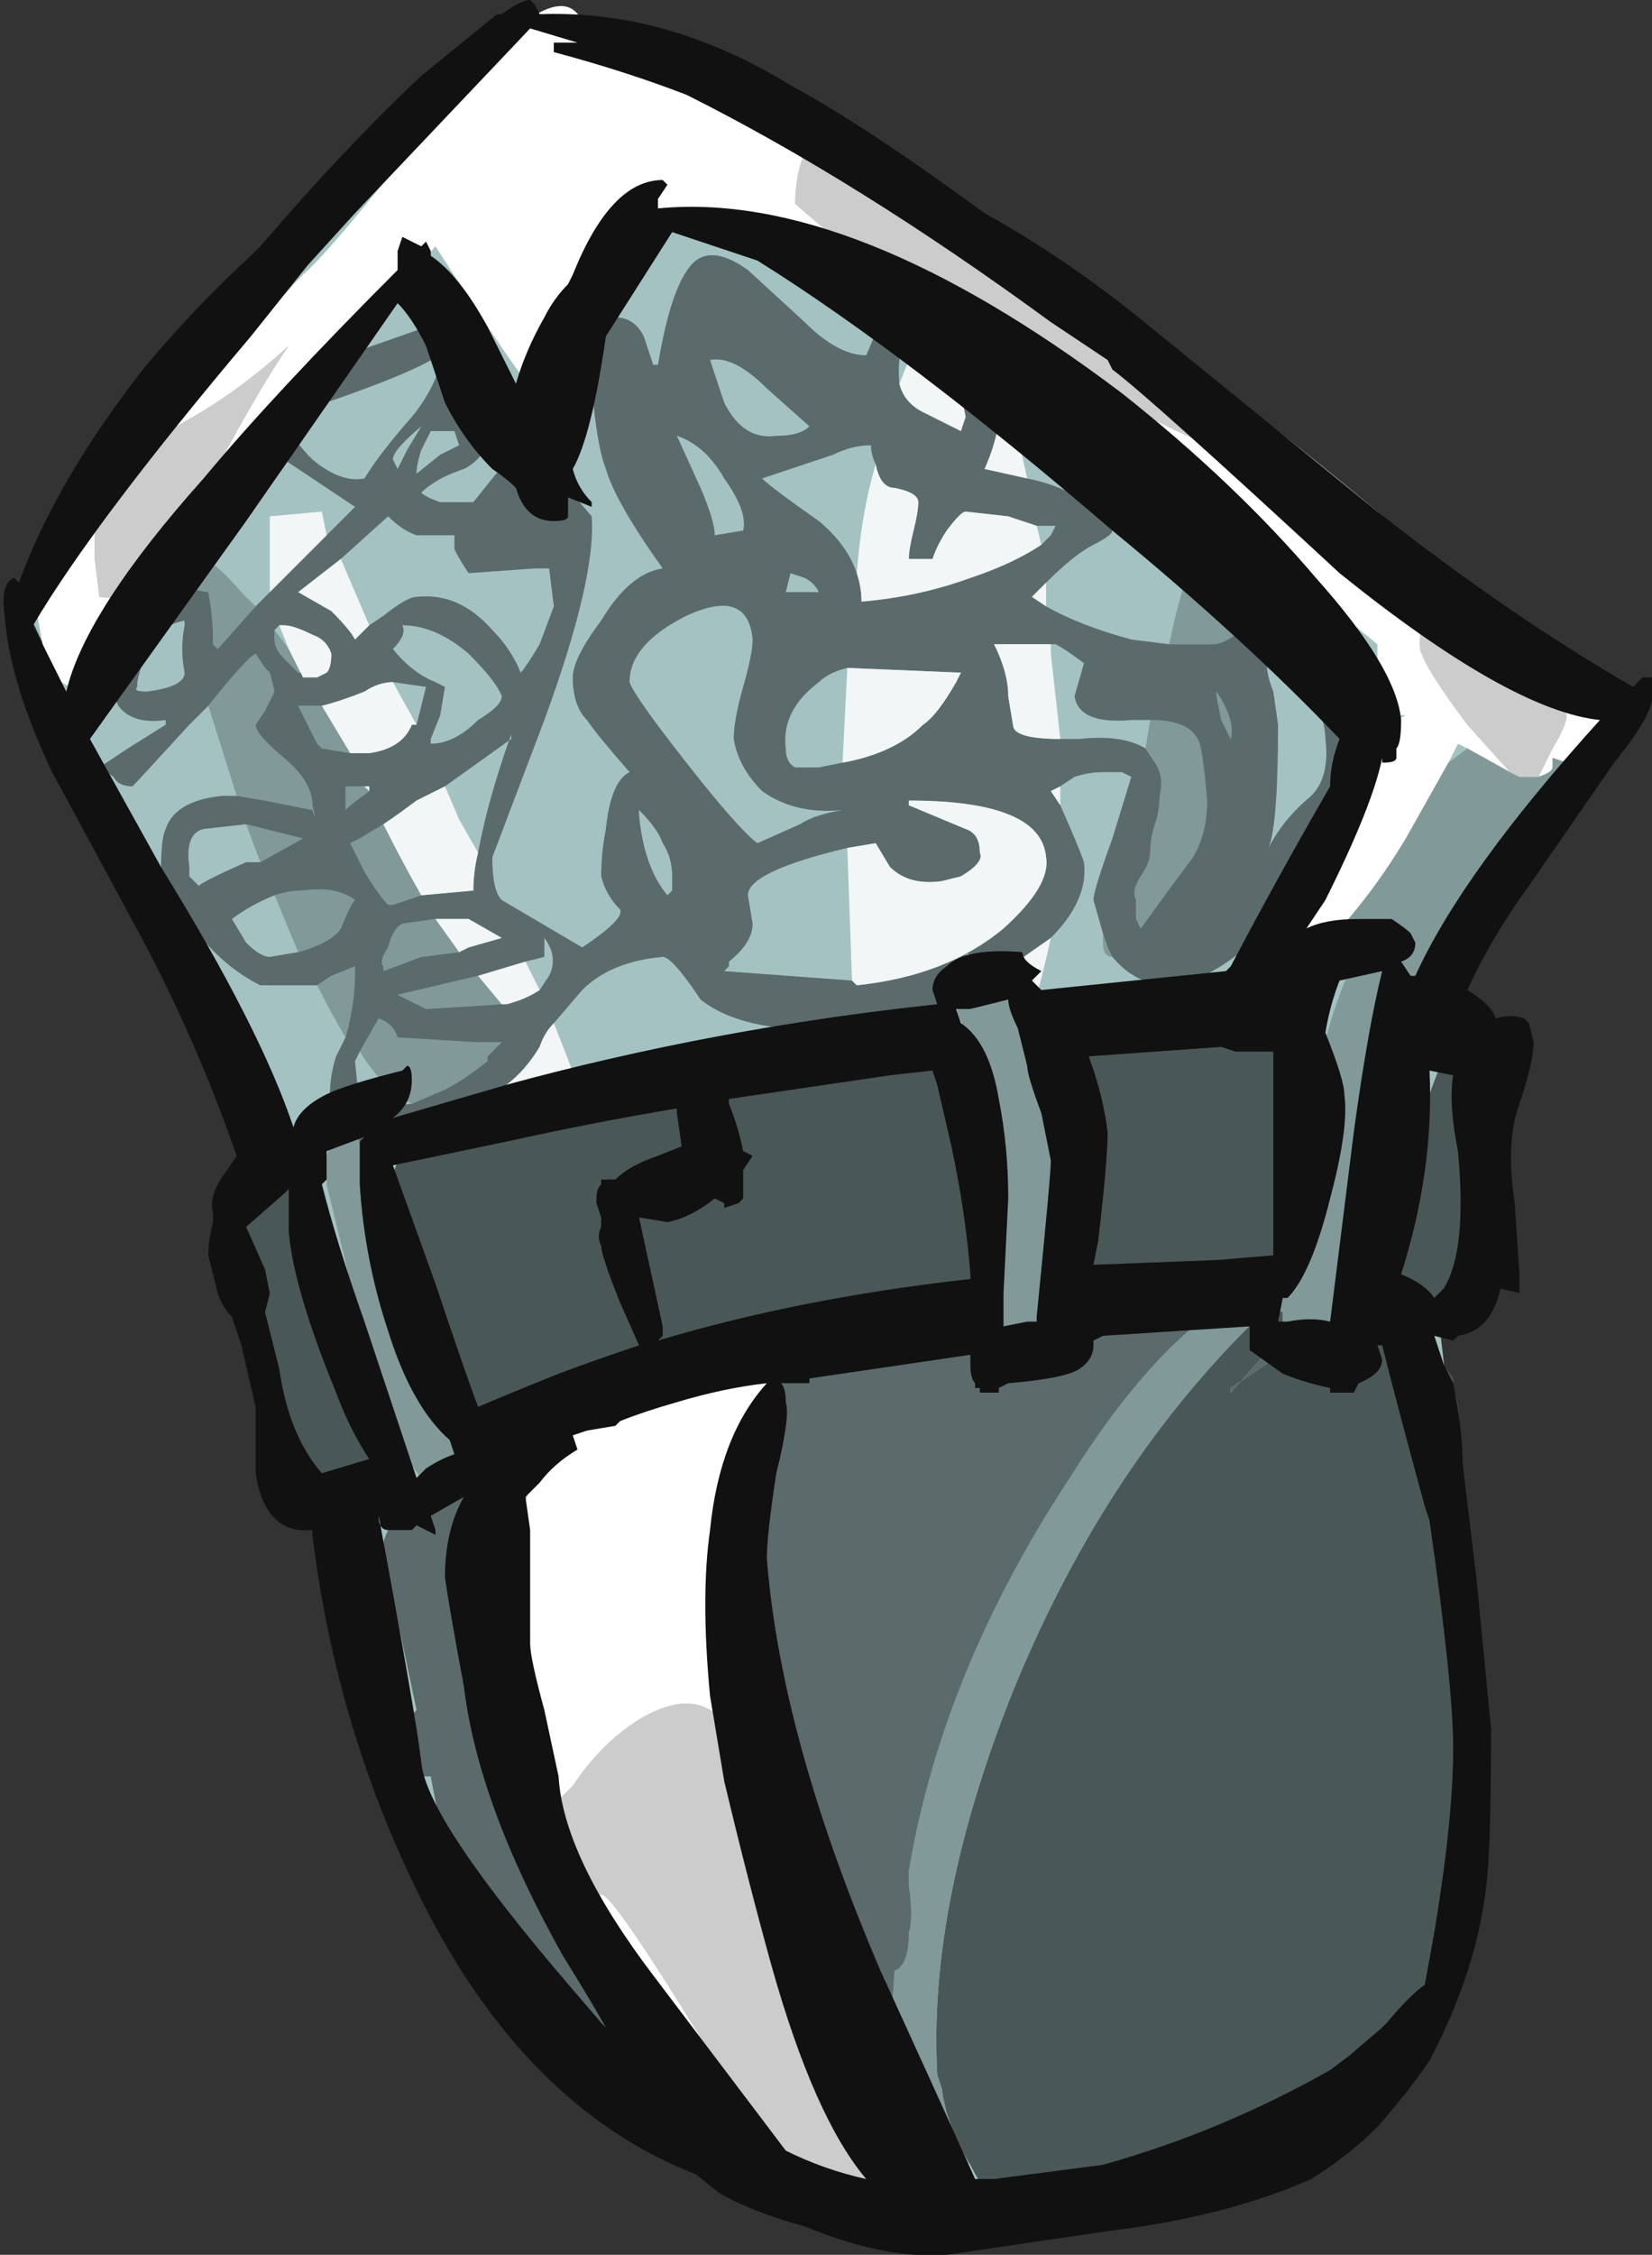 <?xml version="1.0" encoding="UTF-8" standalone="no"?>
<svg xmlns:ffdec="https://www.free-decompiler.com/flash" xmlns:xlink="http://www.w3.org/1999/xlink" ffdec:objectType="shape" height="23.8px" width="17.45px" xmlns="http://www.w3.org/2000/svg">
  <rect width="100%" height="100%" fill="#333333" stroke="none"/>
  <g transform="matrix(1.0, 0.0, 0.0, 1.0, 0.55, 2.8)">
    <path d="M16.65 4.5 L14.55 7.65 15.4 8.35 15.3 10.8 15.2 10.8 15.2 11.0 14.9 11.1 14.65 11.15 14.75 12.0 14.9 17.6 Q14.2 18.7 13.45 19.45 9.15 22.45 5.2 18.35 3.55 17.4 3.05 13.05 L2.45 13.05 Q2.5 11.75 1.9 9.95 1.9 9.6 2.45 9.45 L-0.35 3.45 Q1.8 -0.25 5.15 -2.6 8.6 -1.65 11.7 1.05 14.8 4.0 16.65 4.5" fill="#a5c2c2" fill-rule="evenodd" stroke="none"/>
    <path d="M1.15 1.8 Q2.35 0.4 2.65 0.1 3.0 -0.2 4.35 -1.95 5.5 -3.25 5.65 -2.4 L5.7 -2.45 Q5.85 -2.55 6.0 -2.4 6.5 -2.55 8.0 -1.7 8.85 -1.2 9.75 -0.55 10.6 -0.05 11.25 0.5 12.5 1.35 14.0 2.6 15.6 3.95 15.65 4.1 L15.6 4.3 Q16.45 4.7 16.65 4.9 L16.5 5.15 16.4 5.35 16.0 5.25 15.85 5.2 15.85 5.3 Q15.85 5.35 15.7 5.4 L15.85 5.1 Q16.0 4.85 16.0 4.75 15.95 4.6 15.2 4.05 14.4 3.45 14.45 4.05 14.5 4.25 14.95 4.85 L15.4 5.35 14.95 5.1 14.85 5.05 14.75 5.25 14.3 6.05 Q14.0 6.55 13.65 6.95 L13.35 7.2 13.2 7.2 Q13.15 7.15 13.1 7.0 13.1 6.85 13.6 6.0 L13.8 5.7 Q13.85 5.45 13.95 5.2 L13.85 5.35 13.85 5.4 13.95 4.9 14.0 4.55 13.8 4.45 13.8 4.3 14.0 4.3 14.0 4.0 12.95 3.15 11.0 1.3 Q12.3 2.0 12.8 2.1 12.6 1.7 12.05 1.2 11.5 0.75 10.75 0.35 10.45 0.15 9.5 -0.6 L8.6 -1.25 Q8.45 -1.25 8.35 -1.2 8.25 -1.1 8.2 -1.05 8.2 -1.25 8.0 -1.3 7.95 -1.2 7.9 -1.05 7.85 -0.85 7.85 -0.65 7.9 -0.6 8.2 -0.35 7.3 -0.6 6.1 -0.6 L5.85 -0.15 Q5.3 1.2 5.0 1.2 4.95 1.2 4.05 -0.2 L3.1 0.95 2.6 1.55 2.5 1.65 2.35 1.85 1.15 3.3 1.55 2.5 Q2.15 1.35 2.5 0.85 1.95 1.35 1.4 1.65 L1.15 1.8 M7.4 12.15 L7.3 12.2 7.2 13.35 Q7.1 14.65 7.15 14.9 7.15 15.2 7.25 15.65 6.95 14.9 6.2 15.35 5.8 15.6 5.5 16.05 L5.35 16.2 Q5.05 15.25 5.0 15.0 4.9 13.85 4.95 13.35 5.05 12.6 5.4 12.3 L5.45 12.2 Q5.35 12.25 5.2 12.3 L5.2 12.2 5.25 12.1 5.65 12.1 5.7 12.05 6.2 11.95 6.7 11.6 Q7.1 11.35 7.25 11.8 L7.5 11.75 7.6 11.8 Q7.5 11.95 7.4 12.15 M7.45 16.3 L7.7 17.2 7.95 17.9 Q7.5 17.05 7.45 16.55 L7.45 16.3 M8.95 20.2 Q9.0 20.15 9.0 20.0 L9.05 19.7 9.2 20.1 9.2 20.15 9.25 20.2 9.2 20.45 9.1 20.5 8.9 20.55 8.8 20.55 8.9 20.45 8.95 20.2 M8.3 20.6 Q7.8 20.5 7.1 19.5 6.85 19.15 6.05 17.8 5.95 17.65 5.75 17.2 L5.8 17.2 Q5.9 17.15 7.0 18.95 7.85 20.3 8.3 20.6 M0.95 3.55 L0.25 4.45 Q0.0 4.45 -0.1 4.0 L-0.2 3.45 Q-0.2 3.4 0.45 2.65 L0.45 3.1 0.5 3.5 0.95 3.55 M14.25 4.75 L14.2 4.8 14.3 4.75 14.25 4.75" fill="#ffffff" fill-rule="evenodd" stroke="none"/>
    <path d="M13.55 11.3 Q14.5 11.25 14.8 11.75 L14.8 11.85 Q14.9 12.1 14.85 12.55 L14.85 13.2 14.95 14.7 15.0 15.75 Q15.0 16.4 14.85 17.0 L14.9 17.25 Q14.9 17.55 14.65 18.15 14.35 18.9 13.9 19.0 L13.8 19.0 13.45 19.35 Q12.1 20.25 10.4 20.4 10.1 20.4 9.95 20.2 L9.95 20.4 Q9.85 20.35 9.7 20.05 L9.55 19.8 9.45 19.5 Q9.4 19.3 9.4 19.25 L9.35 19.1 Q9.25 17.3 10.15 15.05 11.15 12.6 12.85 11.0 L13.0 11.05 13.0 11.25 12.85 11.45 12.45 11.9 12.45 11.85 13.05 11.45 13.05 11.5 13.1 11.5 13.3 11.55 Q13.45 11.5 13.55 11.3 M10.85 9.2 L10.8 8.35 Q10.8 8.25 10.85 8.1 10.95 8.0 11.1 8.0 12.35 7.8 12.9 8.15 13.25 8.4 13.25 8.75 13.25 8.95 13.25 9.1 L13.1 10.1 Q13.0 10.45 12.9 10.55 L11.95 10.75 11.3 10.85 Q11.05 10.85 10.95 10.7 L10.95 10.5 10.9 9.55 10.85 9.2 M15.2 9.85 Q15.15 10.45 15.0 10.75 L14.95 10.75 Q14.8 11.05 14.55 11.1 14.15 11.1 14.05 10.9 L14.0 10.6 Q14.25 9.55 14.55 8.75 15.1 7.2 15.25 8.6 15.3 9.15 15.2 9.85 M3.95 10.8 L3.85 10.3 3.75 10.05 Q3.65 9.85 3.6 9.7 3.6 9.5 3.7 9.4 3.8 9.35 4.25 9.25 L5.1 9.05 5.65 8.95 8.75 8.3 9.0 8.25 Q9.5 8.15 9.6 8.6 9.65 8.85 9.6 9.3 9.6 9.4 9.75 9.85 L9.9 10.4 9.9 10.65 Q9.9 10.75 9.7 10.85 6.85 11.2 5.95 11.6 5.4 12.0 4.75 12.25 L4.6 12.3 4.5 12.3 4.5 12.25 Q4.4 11.85 4.0 10.9 L3.95 10.8 M2.65 9.8 Q2.7 10.15 3.1 11.3 L3.55 12.4 Q3.55 12.5 3.35 12.7 3.15 12.9 3.05 12.9 2.7 12.9 2.25 11.4 L1.9 9.85 Q1.85 9.4 2.25 9.4 2.65 9.45 2.65 9.8" fill="#4a5757" fill-rule="evenodd" stroke="none"/>
    <path d="M16.0 5.25 L16.0 5.5 Q16.05 5.75 14.4 7.5 L14.15 7.5 Q14.0 10.6 13.55 11.3 13.45 11.5 13.3 11.55 L13.1 11.5 13.05 11.5 13.05 11.45 13.05 11.4 13.0 11.25 13.0 11.05 12.85 11.0 Q11.15 12.6 10.15 15.05 9.25 17.3 9.35 19.1 L9.4 19.25 Q9.4 19.3 9.45 19.5 L9.55 19.8 9.7 20.05 Q9.55 19.95 9.45 19.75 9.35 19.65 9.35 19.5 9.1 19.55 9.0 19.35 L8.85 18.9 8.85 18.7 8.9 18.0 Q9.05 17.95 9.05 17.6 9.1 17.45 9.05 17.1 L9.05 16.95 Q9.4 14.85 10.75 12.8 11.5 11.6 12.25 11.05 12.45 10.95 12.55 10.85 L13.0 10.9 13.1 10.1 13.25 9.1 Q13.45 7.95 13.75 7.35 13.7 7.25 13.65 7.1 13.65 7.05 13.65 6.95 14.0 6.55 14.3 6.05 L14.75 5.25 14.95 5.1 15.4 5.35 15.5 5.4 15.7 5.4 Q15.85 5.35 15.85 5.3 L15.85 5.2 16.0 5.25 M3.9 12.8 Q3.6 12.45 3.3 11.35 L2.9 9.7 2.9 9.4 Q2.95 9.25 3.0 9.15 L3.05 9.0 3.25 9.25 Q3.6 9.8 3.95 10.8 L4.0 10.9 Q4.4 11.85 4.5 12.25 L4.5 12.3 4.5 12.8 Q4.45 12.8 4.45 12.9 4.4 12.95 4.25 12.95 4.1 13.0 3.9 12.8 M3.1 8.15 Q2.95 7.9 2.8 7.6 L2.95 7.5 3.2 7.4 3.2 7.45 Q3.2 7.8 3.1 8.15 M1.95 5.6 L1.65 4.65 Q2.05 4.15 2.15 4.1 L2.25 4.25 2.3 4.3 2.35 4.5 2.25 4.7 2.15 4.85 Q2.15 4.95 2.45 5.2 2.75 5.45 2.75 5.7 2.8 5.9 2.75 5.75 L2.25 5.65 1.95 5.6 M1.35 3.4 Q1.35 2.7 2.0 3.45 L2.15 3.6 1.75 4.05 1.7 4.0 1.7 3.95 Q1.7 3.7 1.65 3.45 L1.35 3.4 M11.8 4.0 Q12.05 2.8 12.3 2.9 12.55 2.95 12.65 3.75 L12.55 3.85 Q12.4 4.0 12.25 4.0 L11.8 4.0 M11.2 7.3 Q11.1 7.3 11.1 7.15 L11.1 7.05 11.15 7.2 11.2 7.3 M10.35 7.9 Q10.7 8.55 10.85 9.2 L10.9 9.55 10.95 10.5 10.95 10.7 Q10.95 10.95 10.85 11.1 10.75 11.3 10.5 11.35 L10.35 11.3 10.35 11.35 Q10.05 11.35 10.0 11.2 L9.95 11.2 9.95 11.05 Q10.0 9.3 9.95 8.95 L9.95 8.65 9.9 8.55 9.85 8.5 Q9.55 7.95 9.55 7.8 L9.5 7.75 9.5 7.6 9.7 7.65 9.65 7.45 9.65 7.25 Q9.8 7.35 9.9 7.4 L9.95 7.4 Q10.0 7.45 10.05 7.5 10.15 7.55 10.25 7.8 L10.35 7.9 M11.6 4.8 Q12.0 4.8 12.1 5.0 12.15 5.05 12.2 5.65 12.2 6.0 12.05 6.25 11.75 6.65 11.5 7.0 L11.45 6.9 11.45 6.7 Q11.4 6.6 11.5 6.45 11.6 6.3 11.6 6.2 11.6 6.05 11.65 5.9 11.7 5.75 11.7 5.6 11.75 5.4 11.65 5.25 L11.55 5.1 11.6 4.8 M12.3 4.55 L12.3 4.5 Q12.5 4.8 12.45 5.0 L12.35 4.8 12.3 4.55 M13.0 10.9 L13.0 11.0 Q13.0 10.95 13.0 10.9 M2.35 3.85 L2.5 4.05 2.65 4.35 2.65 4.3 2.6 4.3 2.45 4.15 Q2.35 4.05 2.35 3.95 2.35 3.9 2.35 3.85 M3.15 5.15 L2.85 5.1 2.8 5.05 2.6 4.65 2.85 4.65 3.15 5.15 M1.4 3.8 L1.4 3.75 1.4 3.8 M2.2 6.3 L2.05 5.9 2.65 6.05 2.2 6.3 M2.35 6.65 Q2.5 6.6 2.65 6.6 3.0 6.55 3.2 6.7 3.15 6.75 3.05 7.0 2.95 7.15 2.6 7.25 L2.35 6.65 M3.9 6.65 L3.6 6.75 3.55 6.75 Q3.45 6.65 3.3 6.4 L3.15 6.1 3.25 6.05 3.5 5.9 Q3.7 6.3 3.9 6.65 M3.3 5.5 L3.35 5.55 3.15 5.7 3.1 5.75 3.1 5.5 3.3 5.5 M4.3 7.25 L3.9 7.3 3.5 7.45 3.5 7.4 Q3.45 7.35 3.55 7.2 3.6 7.0 3.7 6.95 L4.05 6.9 4.3 7.25 M4.75 7.8 L3.95 7.85 3.65 7.7 4.5 7.5 4.75 7.8 M3.25 8.3 L3.45 7.95 Q3.6 8.0 3.65 8.15 L4.45 8.2 4.75 8.2 4.6 8.35 4.6 8.4 Q4.35 8.6 4.15 8.7 L3.8 8.85 Q3.5 8.7 3.25 8.3" fill="#829999" fill-rule="evenodd" stroke="none"/>
    <path d="M8.85 18.7 Q8.85 18.5 8.65 17.95 8.25 17.75 7.85 16.45 L7.45 14.8 Q7.3 13.25 7.3 12.8 7.3 12.5 7.4 12.15 7.5 11.95 7.6 11.8 7.7 11.6 7.85 11.45 8.1 11.2 8.3 11.25 L8.4 11.3 8.85 11.25 9.95 11.2 10.0 11.2 Q10.05 11.35 10.35 11.35 L10.35 11.3 10.5 11.35 Q10.75 11.3 10.85 11.1 L11.75 10.95 12.55 10.85 Q12.45 10.95 12.25 11.05 11.5 11.6 10.75 12.8 9.4 14.85 9.05 16.95 L9.05 17.1 Q9.1 17.45 9.05 17.6 9.05 17.95 8.9 18.0 L8.85 18.7 M5.6 17.2 L5.75 17.55 Q6.3 18.9 6.95 19.6 6.55 19.35 6.05 18.9 4.7 17.8 4.2 17.0 L4.0 15.95 3.85 15.95 3.8 15.6 3.8 15.3 3.85 15.25 Q3.55 13.85 3.5 13.5 3.5 13.4 3.7 13.1 L3.9 12.8 Q4.1 13.0 4.25 12.95 4.4 12.95 4.45 12.9 4.45 12.8 4.5 12.8 L4.5 12.3 4.6 12.3 4.75 12.25 Q4.9 12.3 4.95 12.5 4.8 12.75 4.75 13.2 4.75 13.45 4.8 14.4 4.85 14.6 5.05 15.4 L5.3 16.3 Q5.15 16.55 5.2 16.75 5.2 16.85 5.3 17.0 5.4 17.15 5.6 17.2 M3.0 9.15 Q2.95 9.1 2.95 9.05 2.9 8.65 3.0 8.35 L3.1 8.15 Q3.2 7.8 3.2 7.45 L3.2 7.4 2.95 7.5 2.8 7.6 2.2 7.6 Q1.8 7.4 1.5 7.0 1.2 6.6 1.15 6.4 1.15 6.05 1.2 5.95 1.3 5.65 1.8 5.6 L1.95 5.6 2.25 5.65 2.75 5.75 Q2.8 5.9 2.75 5.7 2.75 5.45 2.45 5.2 2.15 4.95 2.15 4.85 L2.25 4.7 2.35 4.5 2.3 4.3 2.25 4.25 2.15 4.1 Q2.05 4.15 1.65 4.65 L1.45 4.85 Q0.9 5.45 0.85 5.5 0.7 5.5 0.65 5.4 L0.5 5.3 0.8 5.1 1.2 4.85 1.2 4.8 Q0.85 4.85 0.7 4.65 0.65 4.55 0.65 4.35 0.6 4.05 0.7 3.9 0.8 3.65 1.25 3.4 L1.35 3.4 1.65 3.45 Q1.7 3.7 1.7 3.95 L1.7 4.0 1.75 4.05 2.15 3.6 2.3 3.45 2.9 2.85 3.2 2.55 2.45 2.05 Q2.4 2.0 2.35 1.85 L2.5 1.65 2.5 1.7 Q2.55 1.85 2.75 2.05 3.05 2.3 3.3 2.25 3.45 2.0 3.8 1.6 4.05 1.3 4.15 0.9 3.95 1.1 2.6 1.55 L3.1 0.95 4.1 0.6 4.25 0.6 Q4.35 0.65 4.35 0.8 4.35 0.9 4.25 1.1 4.15 1.3 4.15 1.4 L4.3 1.6 4.6 1.85 Q4.55 2.05 4.35 2.15 4.05 2.25 3.9 2.4 3.95 2.45 4.1 2.5 L4.45 2.5 4.65 2.25 Q4.85 2.0 5.05 1.95 5.1 1.95 5.4 2.3 L5.7 2.65 Q5.75 3.3 5.2 4.8 L4.65 6.25 Q4.65 6.6 4.75 6.7 L5.6 7.2 Q6.05 6.9 6.0 6.8 5.85 6.65 5.8 6.45 5.8 6.2 5.85 5.95 5.9 5.45 6.1 5.35 5.75 4.95 5.65 4.8 5.5 4.65 5.5 4.35 5.5 4.15 5.8 3.75 6.1 3.25 6.45 3.2 5.95 2.5 5.85 2.15 5.75 1.9 5.7 1.25 5.7 1.1 5.75 0.9 L5.75 0.65 5.8 0.6 Q5.8 0.55 5.95 0.55 6.15 0.55 6.25 0.75 L6.35 1.05 6.4 1.05 Q6.55 0.15 6.8 -0.05 7.0 -0.2 7.35 0.05 L7.95 0.6 Q8.3 0.95 8.6 0.95 L8.75 0.6 Q8.9 0.25 9.1 0.25 9.6 0.2 9.85 0.75 L10.0 1.15 10.0 1.35 Q10.05 1.7 9.85 2.15 L10.3 2.25 Q10.55 2.3 10.75 2.4 11.15 2.6 11.2 2.8 11.2 2.85 11.0 2.95 10.8 3.05 10.5 3.35 L10.35 3.5 10.5 3.6 Q10.85 3.8 11.4 3.95 L11.8 4.0 12.25 4.0 Q12.4 4.0 12.55 3.85 L12.65 3.75 Q12.8 3.7 12.95 3.7 13.45 3.65 13.7 4.25 13.8 4.55 13.85 4.9 13.95 5.7 13.15 6.65 12.4 7.55 11.8 7.6 11.45 7.6 11.2 7.3 L11.15 7.2 11.1 7.05 11.0 6.7 Q11.0 6.6 11.2 6.05 L11.4 5.4 11.3 5.35 11.1 5.35 Q10.95 5.35 10.8 5.4 L10.65 5.5 10.55 5.55 10.65 5.7 Q10.85 6.15 10.9 6.3 10.95 6.7 10.55 7.1 L10.05 7.45 10.05 7.5 Q10.0 7.45 9.95 7.4 L9.9 7.4 Q9.8 7.35 9.65 7.25 L9.65 7.45 9.7 7.65 9.5 7.6 9.5 7.75 Q9.05 8.0 8.6 8.05 L8.55 8.05 Q7.35 8.15 6.85 7.75 6.55 7.3 6.45 7.3 5.9 7.35 5.6 7.65 L5.3 8.0 Q5.2 8.1 5.15 8.25 5.0 8.5 4.8 8.65 4.25 9.15 3.4 9.2 L3.25 9.25 3.05 9.0 3.0 9.15 M13.3 4.5 Q13.1 4.15 12.85 4.15 12.8 4.25 12.9 4.5 L12.95 4.85 Q12.95 5.9 12.85 6.15 13.0 5.85 13.3 5.6 13.5 5.4 13.45 5.0 13.45 4.8 13.3 4.5 M11.55 5.1 L11.65 5.25 Q11.75 5.4 11.7 5.6 11.7 5.75 11.65 5.9 11.6 6.05 11.6 6.2 11.6 6.3 11.5 6.45 11.4 6.6 11.45 6.7 L11.45 6.9 11.5 7.0 Q11.75 6.65 12.05 6.25 12.2 6.0 12.2 5.65 12.15 5.05 12.1 5.0 12.0 4.8 11.6 4.8 L11.4 4.8 Q10.85 4.85 10.8 4.55 L10.9 4.2 Q10.7 4.05 10.6 4.0 L10.55 4.0 9.95 4.0 Q10.1 4.3 10.1 4.55 L10.15 4.85 Q10.15 5.0 10.65 5.0 L10.85 5.0 Q11.3 4.95 11.55 5.1 M12.3 4.55 L12.35 4.8 12.45 5.0 Q12.5 4.8 12.3 4.5 L12.3 4.55 M13.0 11.25 L13.05 11.4 13.05 11.45 12.45 11.85 12.45 11.9 12.85 11.45 13.0 11.25 M13.0 10.9 Q13.0 10.95 13.0 11.0 L13.0 10.9 M9.4 0.65 L9.25 0.65 Q8.9 0.7 8.95 1.25 9.0 1.45 9.2 1.55 L9.6 1.75 9.65 1.6 9.6 1.35 Q9.55 0.75 9.4 0.65 M10.4 2.75 L10.1 2.65 9.65 2.6 Q9.6 2.6 9.45 2.8 9.35 2.95 9.3 3.1 L9.05 3.1 Q9.05 3.0 9.1 2.8 9.15 2.6 9.15 2.5 9.15 2.4 8.9 2.35 8.75 2.35 8.7 2.1 8.65 2.0 8.65 1.9 8.45 1.9 8.25 2.0 L7.5 2.25 Q7.6 2.35 8.1 2.7 8.4 2.95 8.5 3.25 8.55 3.4 8.55 3.55 9.15 3.5 9.7 3.3 10.15 3.15 10.45 2.95 L10.55 2.85 10.6 2.75 10.4 2.75 M7.55 1.3 Q7.2 0.95 6.95 1.0 L7.1 1.45 Q7.3 1.85 7.65 1.8 7.9 1.8 8.0 1.7 L7.55 1.3 M7.0 2.85 L7.3 2.8 Q7.35 2.6 7.1 2.25 6.9 1.9 6.6 1.8 L6.85 2.35 Q7.0 2.7 7.0 2.85 M8.1 3.45 Q8.05 3.35 7.95 3.3 L7.8 3.25 7.75 3.45 8.1 3.45 M8.35 5.75 Q7.85 5.8 7.5 5.55 7.25 5.3 7.2 5.0 7.2 4.8 7.3 4.45 7.4 4.1 7.4 3.95 7.35 3.4 6.7 3.7 6.1 4.0 6.1 4.4 6.15 4.55 6.7 5.25 7.25 5.95 7.45 6.1 L7.9 5.9 Q8.05 5.8 8.35 5.75 L8.35 5.75 M8.4 4.25 Q8.2 4.3 8.1 4.4 7.7 4.7 7.75 5.1 7.75 5.25 7.85 5.3 L8.1 5.3 8.35 5.25 Q8.9 5.15 9.2 4.85 9.35 4.75 9.55 4.4 L9.6 4.3 8.4 4.25 M6.2 5.75 L6.2 5.8 Q6.25 6.35 6.5 6.65 L6.55 6.6 6.55 6.45 Q6.55 6.25 6.45 6.1 6.4 5.95 6.2 5.75 M8.4 6.15 Q7.35 6.4 7.35 6.65 L7.4 6.95 Q7.4 7.15 7.15 7.35 L7.15 7.4 7.1 7.45 8.45 7.55 8.5 7.6 Q9.45 7.5 10.05 7.0 10.55 6.55 10.5 6.25 10.45 5.65 9.05 5.65 L9.05 5.7 9.65 5.95 Q9.8 6.0 9.8 6.2 9.85 6.3 9.6 6.45 L9.4 6.5 Q9.05 6.55 8.85 6.35 L8.7 6.1 8.4 6.15 M4.1 1.75 L4.0 1.75 3.9 1.95 Q3.85 2.1 3.85 2.2 L4.1 2.0 4.3 1.9 4.25 1.75 4.1 1.75 M3.75 1.95 L3.9 1.7 Q3.6 1.95 3.6 2.05 L3.65 2.15 3.75 1.95 M3.35 3.8 L3.5 3.7 Q3.75 3.5 3.85 3.5 4.3 3.45 4.65 3.85 4.85 4.05 4.95 4.3 5.0 4.25 5.15 4.0 L5.3 3.6 5.25 3.2 5.1 3.2 4.4 3.25 Q4.3 3.1 4.25 3.0 L4.25 2.85 3.85 2.85 Q3.7 2.8 3.55 2.65 L3.05 3.1 2.6 3.45 2.95 3.65 Q3.15 3.85 3.2 3.95 L3.35 3.8 M2.4 3.8 L2.35 3.85 Q2.35 3.9 2.35 3.95 2.35 4.05 2.45 4.15 L2.6 4.3 2.65 4.3 2.65 4.35 2.8 4.35 2.9 4.3 Q2.95 4.25 2.95 4.1 2.9 3.95 2.75 3.9 2.55 3.8 2.45 3.8 L2.4 3.8 M2.85 4.65 L2.6 4.65 2.8 5.05 2.85 5.1 3.15 5.15 3.35 5.15 Q3.7 5.1 3.8 4.85 L3.85 4.85 3.95 4.45 3.6 4.4 Q3.45 4.4 3.3 4.5 3.05 4.6 2.85 4.65 M1.4 3.75 Q1.15 3.8 1.05 4.0 0.95 4.15 0.9 4.4 L0.9 4.45 Q0.85 4.5 1.0 4.5 1.4 4.45 1.4 4.3 1.35 4.05 1.4 3.8 L1.4 3.75 M2.05 5.9 L1.6 5.95 Q1.4 6.0 1.45 6.35 L1.45 6.45 1.55 6.55 Q1.6 6.5 2.05 6.3 L2.2 6.3 2.65 6.05 2.05 5.9 M2.6 7.25 Q2.95 7.15 3.05 7.0 3.15 6.75 3.2 6.7 3.0 6.55 2.65 6.6 2.5 6.6 2.35 6.65 2.1 6.75 1.9 6.9 L2.05 7.15 Q2.2 7.3 2.3 7.3 L2.6 7.25 M4.75 4.55 Q4.7 4.4 4.4 4.1 4.05 3.8 3.7 3.8 3.75 3.9 3.6 4.05 3.8 4.3 4.05 4.4 L4.15 4.45 4.1 4.75 4.0 5.0 4.0 5.05 Q4.25 5.05 4.5 4.8 4.75 4.65 4.75 4.55 M4.5 6.2 Q4.6 5.65 4.85 4.95 L4.85 5.0 Q4.5 5.25 4.15 5.5 L3.85 5.65 Q3.65 5.8 3.5 5.9 L3.25 6.05 3.15 6.1 3.3 6.4 Q3.45 6.65 3.55 6.75 L3.6 6.75 3.9 6.65 4.45 6.6 Q4.45 6.4 4.5 6.2 M3.35 5.55 L3.35 5.5 3.3 5.5 3.1 5.5 3.1 5.75 3.15 5.7 3.35 5.55 M4.05 6.9 L3.7 6.95 Q3.6 7.0 3.55 7.2 3.45 7.35 3.5 7.4 L3.5 7.45 3.9 7.3 4.3 7.25 4.4 7.2 4.75 7.1 4.4 6.9 4.05 6.9 M5.15 7.65 L5.25 7.5 Q5.35 7.3 5.2 7.1 L5.2 7.3 5.0 7.35 4.5 7.5 3.65 7.7 3.95 7.85 4.75 7.8 4.8 7.8 Q5.0 7.75 5.15 7.65 M3.8 8.85 L4.15 8.7 Q4.35 8.6 4.6 8.4 L4.6 8.35 4.75 8.2 4.45 8.2 3.65 8.15 Q3.6 8.0 3.45 7.95 L3.25 8.3 3.2 8.4 3.25 8.9 3.8 8.85" fill="#5b6b6b" fill-rule="evenodd" stroke="none"/>
    <path d="M7.25 15.65 L7.45 16.3 7.45 16.55 Q7.5 17.05 7.95 17.9 L8.2 18.45 Q8.9 19.75 8.95 20.15 L8.95 20.2 8.9 20.45 8.8 20.55 Q8.7 20.65 8.5 20.65 8.45 20.65 8.3 20.6 7.85 20.3 7.0 18.95 5.9 17.15 5.8 17.2 L5.75 17.2 5.6 17.2 Q5.4 17.15 5.3 17.0 5.2 16.85 5.2 16.75 5.15 16.55 5.3 16.3 L5.35 16.2 5.5 16.05 Q5.8 15.6 6.2 15.35 6.95 14.9 7.25 15.65 M1.15 3.3 L1.05 3.45 0.95 3.55 0.5 3.5 0.45 3.1 0.45 2.65 0.55 2.5 1.05 1.95 1.05 1.9 1.15 1.8 1.4 1.65 Q1.95 1.35 2.5 0.85 2.15 1.35 1.55 2.5 L1.15 3.3 M11.0 1.3 L10.8 1.1 10.2 0.6 9.85 0.45 Q9.25 0.1 8.95 -0.05 8.6 -0.25 8.2 -0.35 7.9 -0.6 7.85 -0.65 7.85 -0.85 7.9 -1.05 7.95 -1.2 8.0 -1.3 8.2 -1.25 8.2 -1.05 8.25 -1.1 8.35 -1.2 8.45 -1.25 8.6 -1.25 L9.5 -0.6 Q10.45 0.15 10.75 0.35 11.5 0.75 12.05 1.2 12.6 1.7 12.8 2.1 12.3 2.0 11.0 1.3 M15.4 5.35 L14.95 4.85 Q14.5 4.25 14.45 4.05 14.4 3.45 15.2 4.05 15.95 4.6 16.0 4.75 16.0 4.85 15.85 5.1 L15.7 5.4 15.5 5.4 15.4 5.35" fill="#cccccc" fill-rule="evenodd" stroke="none"/>
    <path d="M2.3 3.45 L2.3 2.65 2.85 2.6 2.9 2.85 2.3 3.45 M10.0 1.15 Q10.15 1.55 10.3 2.25 L9.85 2.15 Q10.05 1.7 10.0 1.35 L10.0 1.15 M10.5 3.35 L10.5 3.6 10.35 3.5 10.5 3.35 M10.65 5.5 L10.65 5.7 10.55 5.55 10.65 5.5 M10.55 7.1 Q10.45 7.55 10.35 7.9 L10.25 7.8 Q10.15 7.55 10.05 7.5 L10.05 7.45 10.55 7.1 M10.65 5.0 Q10.15 5.0 10.15 4.85 L10.1 4.55 Q10.1 4.3 9.95 4.0 L10.55 4.0 10.55 4.1 10.65 5.0 M8.95 1.25 L9.05 1.0 Q9.2 0.75 9.4 0.65 9.55 0.75 9.6 1.35 L9.65 1.6 9.6 1.75 9.2 1.55 Q9.0 1.45 8.95 1.25 M8.7 2.1 Q8.75 2.35 8.9 2.35 9.15 2.4 9.15 2.5 9.15 2.6 9.1 2.8 9.05 3.0 9.05 3.1 L9.3 3.1 Q9.35 2.95 9.45 2.8 9.6 2.6 9.65 2.6 L10.1 2.65 10.4 2.75 10.45 2.95 Q10.15 3.15 9.7 3.3 9.15 3.5 8.55 3.55 8.55 3.4 8.5 3.25 8.55 2.6 8.7 2.1 M8.35 5.75 L8.35 5.75 M8.35 5.25 L8.4 4.25 9.6 4.3 9.55 4.4 Q9.35 4.75 9.2 4.85 8.9 5.15 8.35 5.25 M8.45 7.55 L8.4 6.15 8.7 6.1 8.85 6.35 Q9.05 6.55 9.4 6.5 L9.6 6.45 Q9.85 6.3 9.8 6.2 9.8 6.0 9.65 5.95 L9.05 5.7 9.05 5.65 Q10.45 5.65 10.5 6.25 10.55 6.55 10.05 7.0 9.45 7.5 8.5 7.6 L8.45 7.55 M3.05 3.1 L3.35 3.8 3.2 3.95 Q3.15 3.85 2.95 3.65 L2.6 3.45 3.05 3.1 M2.5 4.05 L2.4 3.8 2.45 3.8 Q2.55 3.8 2.75 3.9 2.9 3.95 2.95 4.1 2.95 4.25 2.9 4.3 L2.8 4.35 2.65 4.35 2.5 4.05 M3.15 5.15 L2.85 4.65 Q3.05 4.6 3.3 4.5 3.45 4.4 3.6 4.4 L3.85 4.85 3.8 4.85 Q3.7 5.1 3.35 5.15 L3.15 5.15 M4.15 5.5 L4.3 5.85 4.5 6.2 Q4.45 6.4 4.45 6.6 L3.9 6.65 Q3.7 6.3 3.5 5.9 3.65 5.8 3.85 5.65 L4.15 5.5 M3.35 5.55 L3.3 5.5 3.35 5.5 3.35 5.55 M4.3 7.25 L4.05 6.9 4.4 6.9 4.75 7.1 4.4 7.2 4.3 7.25 M5.0 7.35 L5.15 7.65 Q5.0 7.75 4.8 7.8 L4.75 7.8 4.5 7.5 5.0 7.35 M4.8 8.65 Q5.0 8.5 5.15 8.25 5.2 8.1 5.3 8.0 5.6 8.75 5.65 8.95 L5.1 9.05 4.8 8.65 M8.55 8.05 L8.6 8.05 Q9.05 8.0 9.5 7.75 L9.55 7.8 Q9.55 7.95 9.85 8.5 9.75 8.55 9.6 8.6 9.5 8.15 9.0 8.25 L8.75 8.3 8.65 8.25 8.55 8.05" fill="#ffffff" fill-opacity="0.851" fill-rule="evenodd" stroke="none"/>
    <path d="M2.2 -0.2 Q3.1 -1.25 3.9 -2.0 L4.7 -2.65 Q4.65 -2.65 4.6 -2.65 L4.75 -2.65 Q4.95 -2.8 5.05 -2.8 L5.1 -2.75 5.15 -2.65 Q6.5 -2.7 7.8 -1.9 8.55 -1.5 9.85 -0.55 10.75 -0.05 11.6 0.65 L14.0 2.6 Q15.4 3.7 16.7 4.45 L16.8 4.35 16.9 4.35 16.9 4.5 Q16.95 4.7 16.5 5.25 L15.6 6.55 Q15.2 7.1 14.95 7.65 15.2 7.8 15.25 7.95 15.4 7.9 15.55 7.95 L15.6 8.0 15.65 8.2 Q15.65 8.4 15.5 8.85 15.35 9.25 15.45 9.9 L15.5 10.65 15.5 10.85 15.3 10.8 Q15.2 11.25 14.85 11.3 L14.8 11.35 14.6 11.3 14.7 11.6 14.8 11.8 Q14.9 12.3 14.9 12.65 L15.05 13.9 15.2 15.45 Q15.2 16.7 15.15 17.1 15.05 18.0 14.55 18.95 14.35 19.25 14.0 19.65 13.7 19.95 13.3 20.2 12.4 20.6 11.15 20.75 L9.45 21.0 Q8.8 21.05 7.95 20.7 7.4 20.55 7.05 20.35 L6.8 20.15 Q5.0 19.45 3.9 17.25 3.0 15.45 2.75 13.4 L2.75 13.35 Q2.25 13.4 2.15 12.75 L2.15 12.05 2.0 11.4 1.9 11.1 Q1.8 11.0 1.75 10.85 L1.65 10.45 Q1.65 10.3 1.7 10.1 L1.7 10.0 Q1.65 9.8 1.85 9.55 L1.95 9.4 Q1.55 8.25 1.0 7.2 0.3 5.9 0.0 5.35 -0.45 4.4 -0.5 3.7 -0.55 3.35 -0.4 3.3 L-0.35 3.35 Q0.05 2.25 1.0 1.05 1.55 0.4 2.1 -0.1 L2.2 -0.2 M5.05 -2.5 L3.2 -0.55 2.7 0.0 2.1 0.75 Q0.45 2.7 -0.2 3.8 L0.15 4.5 Q0.35 3.65 1.6 2.25 2.35 1.35 3.65 0.05 L3.65 -0.15 3.7 -0.3 Q3.8 -0.25 3.9 -0.2 L3.95 -0.25 4.0 -0.15 4.0 -0.1 Q4.3 0.1 4.6 0.65 L4.9 1.25 Q5.0 0.9 5.2 0.55 5.3 0.35 5.45 0.2 L5.5 0.1 Q5.9 -0.9 6.45 -0.9 L6.5 -0.85 6.4 -0.7 6.4 -0.6 Q8.45 -0.8 11.3 1.35 12.5 2.3 13.35 3.3 14.2 4.25 14.25 4.8 14.25 5.05 14.2 5.1 L14.2 5.2 Q14.2 5.25 14.05 5.25 L14.05 5.2 Q13.95 5.7 13.45 6.7 L13.25 7.0 Q13.45 6.9 13.8 6.9 L14.15 6.9 Q14.3 7.0 14.35 7.05 L14.4 7.15 Q14.4 7.3 14.25 7.35 L14.35 7.5 14.4 7.5 Q14.9 6.4 16.35 4.8 15.4 4.7 13.6 3.25 11.6 1.4 11.2 1.1 L11.15 1.0 10.55 0.6 Q8.5 -0.9 6.7 -1.8 6.05 -2.05 5.3 -2.25 L5.3 -2.35 5.55 -2.35 5.05 -2.5 M6.55 -0.35 L5.85 0.75 Q5.7 1.8 5.5 2.15 5.55 2.35 5.7 2.5 L5.7 2.55 5.45 2.45 5.45 2.65 Q5.45 2.7 5.3 2.7 5.0 2.7 4.9 2.35 4.8 2.25 4.65 2.15 4.35 1.85 4.15 1.45 L3.95 0.85 Q3.8 0.55 3.65 0.4 L2.05 2.7 0.4 5.0 1.15 6.35 Q2.2 8.05 2.55 9.1 2.6 8.9 2.9 8.75 3.1 8.65 3.7 8.5 L3.75 8.45 Q3.8 8.45 3.8 8.6 3.8 8.85 3.6 9.0 L4.8 8.65 Q7.0 8.05 9.35 7.8 L9.3 7.65 Q9.3 7.5 9.45 7.4 9.65 7.2 10.25 7.25 10.25 7.35 10.45 7.45 L10.35 7.55 10.45 7.65 12.4 7.45 12.45 7.4 Q12.95 6.45 13.5 5.5 13.5 5.25 13.6 5.0 12.6 3.95 11.2 2.8 9.05 0.95 7.45 -0.05 L6.55 -0.35 M14.55 8.5 Q14.6 9.55 14.25 10.65 14.5 10.75 14.6 10.9 L14.7 10.8 Q14.95 10.4 14.85 9.35 14.75 8.85 14.8 8.55 L14.55 8.5 M14.05 7.45 L13.6 7.55 Q13.5 7.8 13.45 8.1 13.65 8.6 13.65 8.75 13.7 9.1 13.5 9.85 13.3 10.65 13.05 10.9 L13.0 10.9 12.95 11.15 13.05 11.15 Q13.3 11.1 13.5 11.15 L13.75 9.15 Q13.9 8.05 14.05 7.45 M12.5 8.3 L12.35 8.25 10.95 8.35 Q11.1 8.75 11.15 9.15 11.15 9.45 11.05 10.3 L11.0 10.55 12.3 10.5 12.9 10.45 12.9 8.3 12.5 8.3 M13.75 11.9 L13.5 11.9 13.5 11.85 Q13.25 11.8 13.0 11.7 L12.65 11.45 12.65 11.2 11.1 11.3 11.0 11.35 11.0 11.4 Q11.0 11.55 10.85 11.65 10.7 11.75 10.1 11.8 L10.0 11.85 10.0 11.9 9.8 11.9 9.8 11.85 9.75 11.85 9.75 11.8 Q9.7 11.75 9.7 11.6 9.7 11.55 9.7 11.5 L8.0 11.75 8.0 11.8 7.7 11.8 Q7.75 11.85 7.75 12.0 7.8 12.15 7.65 12.75 7.55 13.4 7.55 13.65 7.7 15.55 8.75 18.0 9.3 19.2 9.75 20.2 L9.95 20.2 11.1 20.05 Q12.35 19.7 13.5 19.05 L13.7 18.9 14.05 18.6 14.1 18.55 Q14.35 18.25 14.5 18.15 L14.6 17.6 Q14.8 16.4 14.8 15.65 14.8 15.0 14.55 13.25 L14.5 13.1 Q14.2 12.0 14.05 11.4 L14.0 11.4 14.05 11.55 Q14.05 11.7 13.8 11.8 L13.75 11.9 M3.25 9.25 L3.3 9.2 2.9 9.35 2.9 9.65 2.85 9.7 Q3.0 10.3 3.3 11.15 L3.85 12.8 3.95 12.7 Q4.1 12.6 4.25 12.55 L4.2 12.4 Q3.8 12.05 3.55 11.25 3.3 10.5 3.25 9.7 3.25 9.5 3.25 9.25 M5.75 9.9 L5.75 9.85 Q5.75 9.75 5.8 9.7 L5.8 9.65 5.95 9.65 Q6.1 9.5 6.4 9.4 L6.65 9.3 6.6 8.95 6.6 8.9 Q5.7 9.05 4.8 9.25 L3.6 9.5 4.05 10.75 Q4.35 11.65 4.5 12.05 4.85 11.9 5.35 11.7 5.75 11.55 6.2 11.4 L6.0 10.95 Q5.8 10.45 5.8 10.35 5.75 10.25 5.8 10.15 L5.8 10.05 5.75 9.9 M2.5 9.75 L2.45 9.8 2.05 10.15 2.25 10.6 2.3 10.85 2.25 11.05 2.4 11.65 Q2.5 12.35 2.85 12.75 L3.35 12.6 Q3.15 12.3 3.0 11.9 2.55 10.8 2.5 10.2 L2.5 9.75 M5.5 12.35 L5.55 12.5 Q5.3 12.65 5.15 12.85 L5.0 13.0 5.05 13.35 Q5.05 13.85 5.05 14.55 5.05 14.7 5.2 15.25 L5.35 15.95 Q5.4 16.8 6.35 18.05 L7.75 19.9 Q8.15 20.1 8.6 20.2 8.05 19.55 7.6 17.95 7.35 17.05 7.1 16.0 L6.95 15.1 Q6.85 14.05 6.95 13.35 7.05 12.35 7.55 11.8 7.1 11.85 6.6 12.0 6.25 12.1 6.0 12.2 L5.95 12.25 5.65 12.3 5.5 12.35 M3.45 13.2 Q3.85 15.35 3.9 15.8 3.95 16.4 5.5 18.2 L5.8 18.55 5.85 18.6 Q5.65 18.25 5.4 17.85 4.5 16.25 4.35 15.0 4.2 14.2 4.15 13.85 4.15 13.35 4.35 13.0 L4.0 13.2 4.05 13.35 4.05 13.4 3.85 13.3 3.8 13.35 3.55 13.35 Q3.45 13.35 3.45 13.2 M10.2 8.05 Q10.1 7.85 10.1 7.75 L9.7 7.85 9.55 7.85 9.6 8.0 Q9.9 8.2 10.0 8.8 10.1 9.3 10.1 9.85 L10.05 10.85 10.05 11.2 10.3 11.15 10.4 11.15 10.4 11.1 Q10.55 9.6 10.55 9.45 L10.45 8.95 Q10.3 8.55 10.3 8.45 L10.2 8.05 M9.35 7.75 L9.35 7.75 M9.3 8.5 L8.85 8.55 7.15 8.8 7.15 8.85 Q7.25 9.1 7.3 9.35 L7.4 9.4 7.3 9.55 7.3 9.85 7.25 9.9 7.1 9.95 7.1 9.9 7.0 9.85 Q6.75 10.05 6.5 10.1 L6.2 10.05 6.45 11.2 6.45 11.3 6.4 11.35 Q7.9 10.9 9.7 10.7 L9.7 10.65 Q9.65 10.0 9.5 9.3 L9.35 8.65 9.3 8.5" fill="#111111" fill-rule="evenodd" stroke="none"/>
  </g>
</svg>

